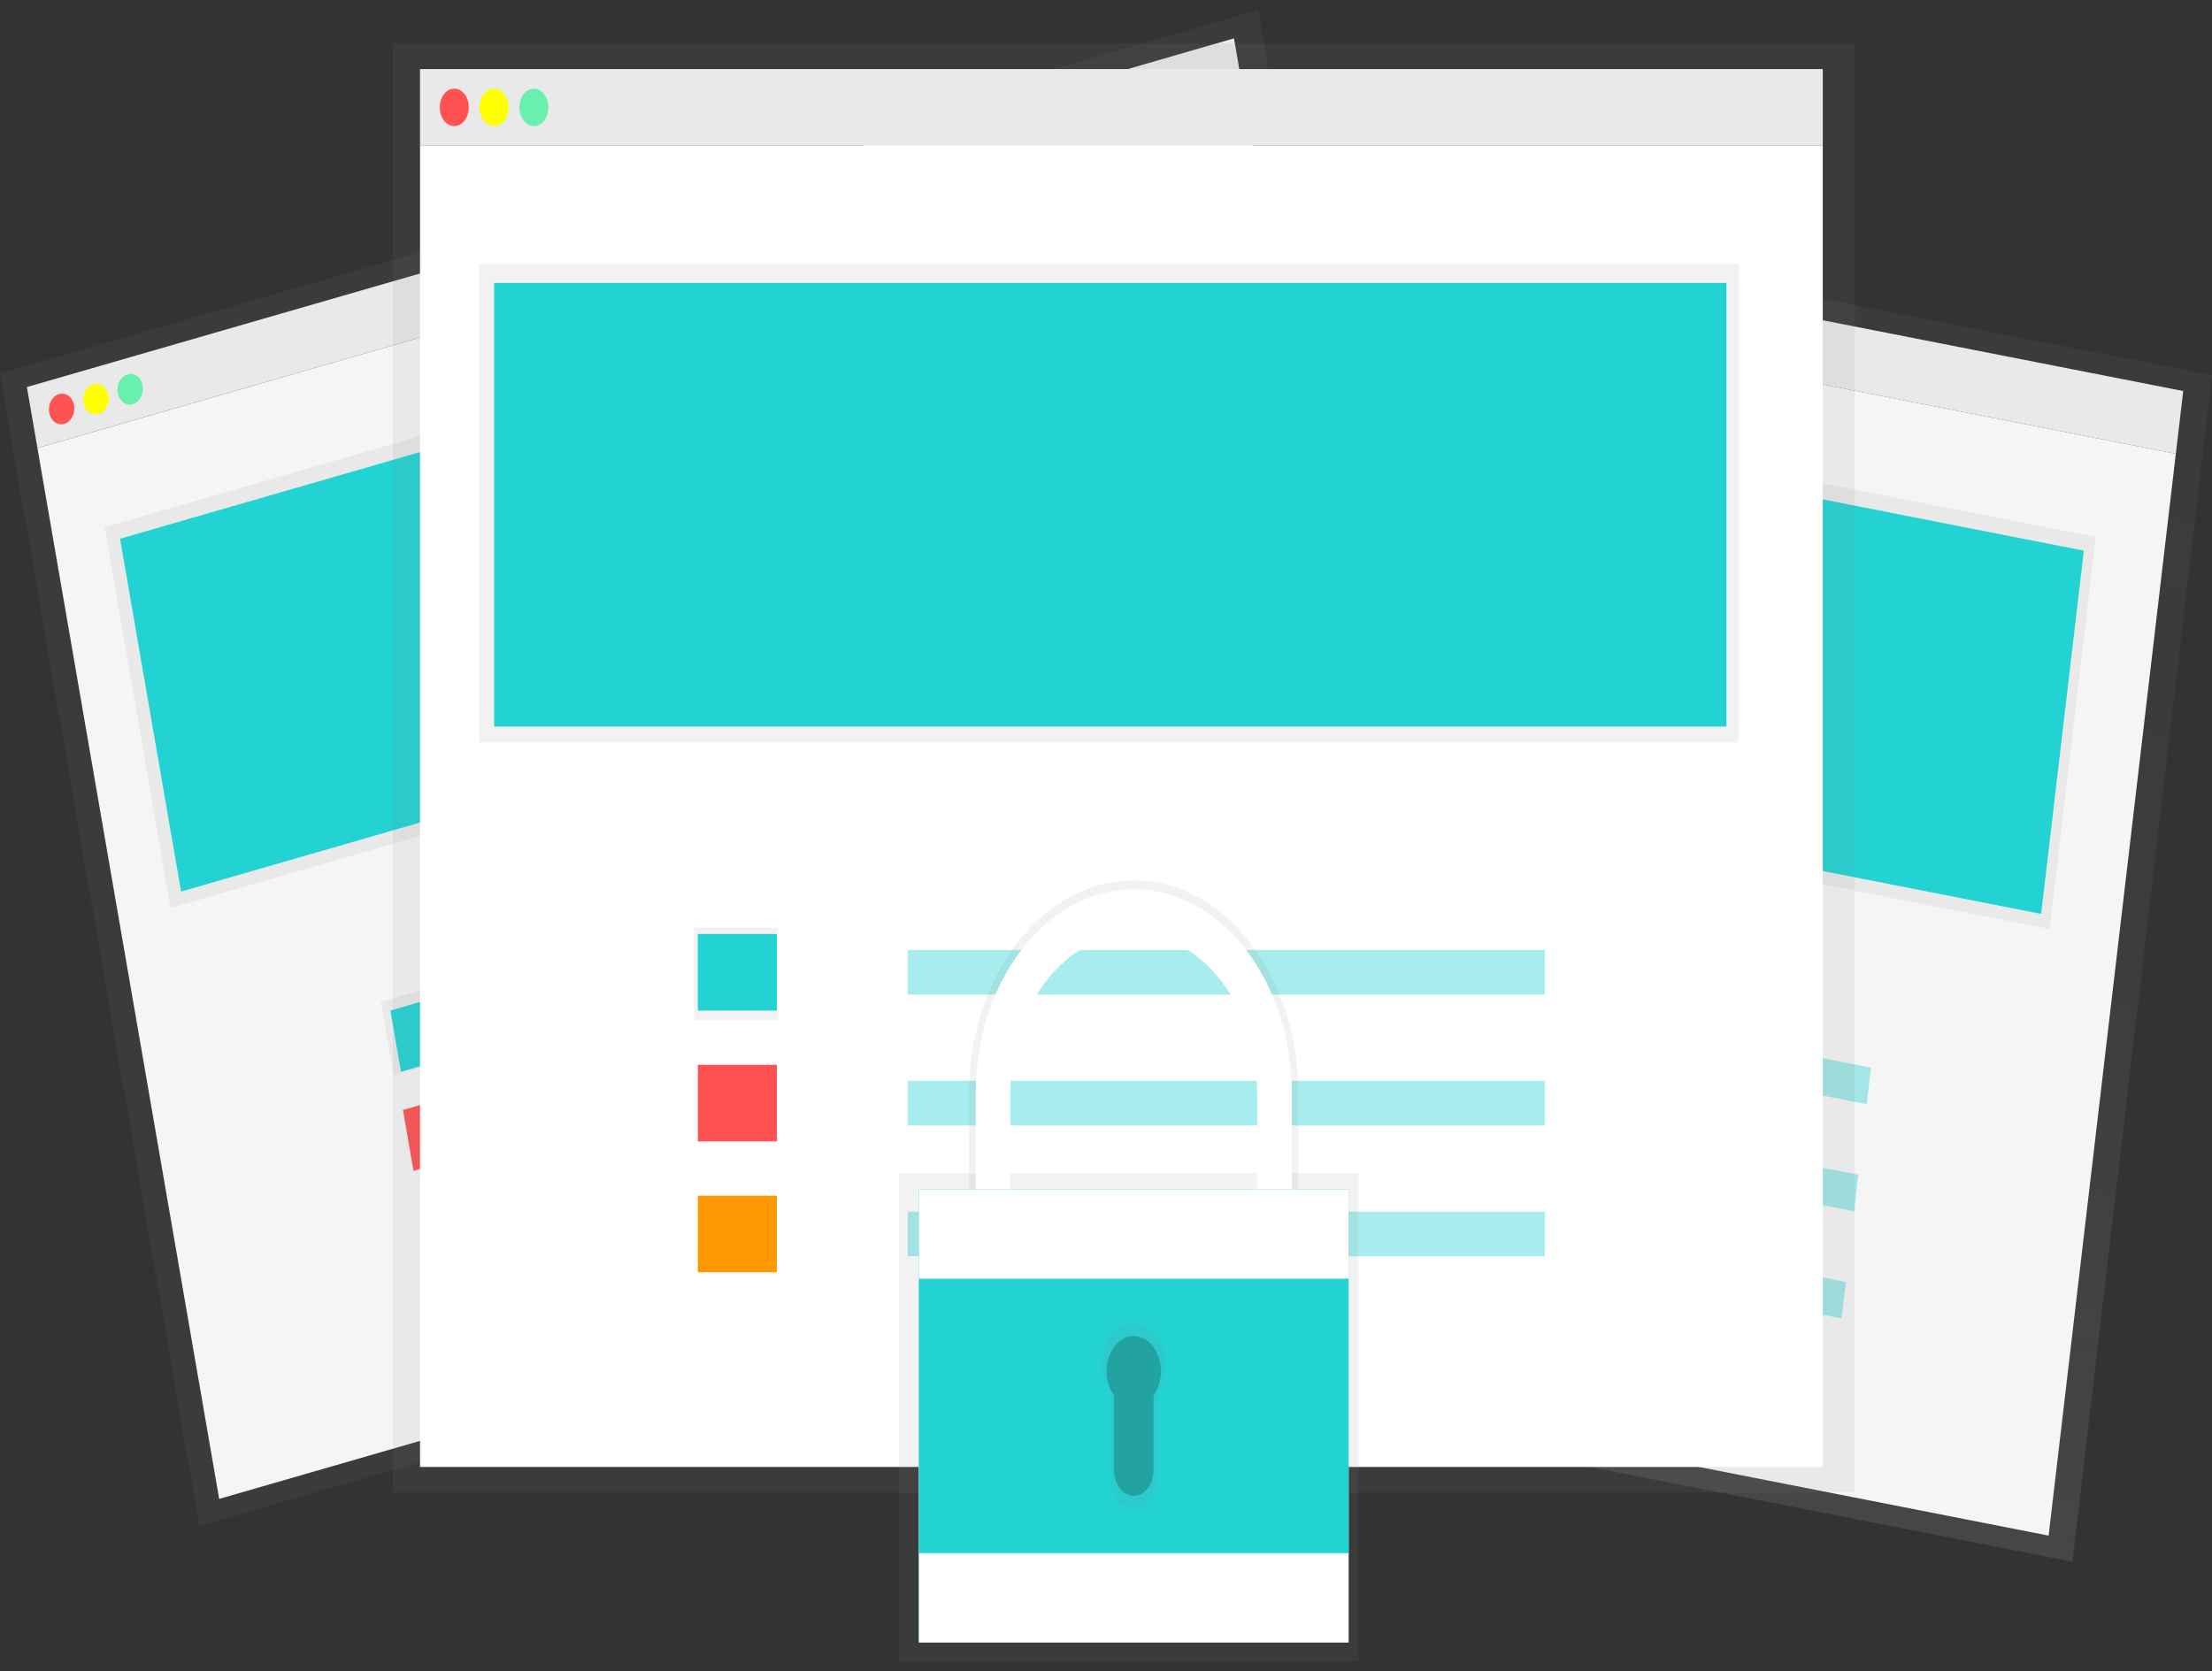 <svg width="176" height="133" viewBox="0 0 176 133" fill="none" xmlns="http://www.w3.org/2000/svg">
<rect x="0" y="0" width="176" height="133" fill="#333333" stroke="none"/>
<g clip-path="url(#clip0)">
<path d="M82.324 13.171L81.737 18.164L173.123 36.113L173.71 31.121L82.324 13.171Z" fill="#F5F5F5"/>
<path d="M80.748 11.161L69.649 105.58L164.897 124.288L175.996 29.869L80.748 11.161Z" fill="url(#paint0_linear)"/>
<path d="M81.735 18.163L71.614 104.262L163 122.211L173.121 36.112L81.735 18.163Z" fill="#F5F5F5"/>
<path d="M85.206 16.291C85.285 15.617 84.927 14.988 84.405 14.885C83.884 14.783 83.397 15.246 83.317 15.92C83.238 16.594 83.597 17.224 84.118 17.326C84.64 17.428 85.127 16.965 85.206 16.291Z" fill="#FF5252"/>
<path d="M87.802 16.799C87.881 16.125 87.522 15.496 87.001 15.393C86.48 15.291 85.993 15.755 85.913 16.428C85.834 17.102 86.193 17.732 86.714 17.834C87.236 17.937 87.722 17.473 87.802 16.799Z" fill="#FFFF00"/>
<path d="M90.398 17.31C90.477 16.636 90.119 16.007 89.597 15.905C89.076 15.802 88.589 16.265 88.51 16.939C88.43 17.613 88.789 18.243 89.31 18.345C89.832 18.448 90.319 17.984 90.398 17.31Z" fill="#69F0AE"/>
<path d="M84.693 26.617L81.026 57.813L163.081 73.93L166.748 42.734L84.693 26.617Z" fill="url(#paint1_linear)"/>
<path d="M165.802 43.824L85.517 28.055L82.118 56.963L162.404 72.732L165.802 43.824Z" fill="#23D3D3"/>
<path d="M93.606 72.622L92.897 78.653L98.368 79.728L99.077 73.696L93.606 72.622Z" fill="url(#paint2_linear)"/>
<path d="M98.952 74.097L93.804 73.086L93.217 78.078L98.365 79.089L98.952 74.097Z" fill="#23D3D3"/>
<path d="M97.947 82.624L92.799 81.613L92.212 86.605L97.36 87.616L97.947 82.624Z" fill="#FF5252"/>
<path d="M96.946 91.151L91.798 90.14L91.211 95.132L96.359 96.144L96.946 91.151Z" fill="#FF9800"/>
<path opacity="0.4" d="M148.866 84.965L107.356 76.812L107.014 79.722L148.524 87.875L148.866 84.965Z" fill="#23D3D3"/>
<path opacity="0.4" d="M147.862 93.492L106.353 85.339L106.011 88.249L147.52 96.402L147.862 93.492Z" fill="#23D3D3"/>
<path opacity="0.4" d="M146.861 102.019L105.352 93.866L105.01 96.777L146.519 104.93L146.861 102.019Z" fill="#23D3D3"/>
<path d="M98.183 3.053L2.139 30.803L2.978 35.652L99.022 7.902L98.183 3.053Z" fill="#F5F5F5"/>
<path d="M100.101 0.802L-0.001 29.724L15.859 121.44L115.961 92.517L100.101 0.802Z" fill="url(#paint3_linear)"/>
<path d="M99.021 7.904L2.977 35.655L17.439 119.289L113.484 91.539L99.021 7.904Z" fill="#F5F5F5"/>
<path d="M5.108 33.734C5.655 33.576 6.007 32.918 5.894 32.263C5.781 31.609 5.246 31.207 4.698 31.365C4.15 31.523 3.798 32.182 3.911 32.836C4.025 33.49 4.56 33.893 5.108 33.734Z" fill="#FF5252"/>
<path d="M7.837 32.948C8.385 32.79 8.737 32.131 8.624 31.477C8.511 30.823 7.975 30.42 7.427 30.579C6.88 30.737 6.528 31.395 6.641 32.05C6.754 32.704 7.29 33.106 7.837 32.948Z" fill="#FFFF00"/>
<path d="M10.564 32.16C11.112 32.002 11.464 31.343 11.351 30.689C11.238 30.034 10.702 29.632 10.155 29.79C9.607 29.949 9.255 30.607 9.368 31.262C9.481 31.916 10.017 32.318 10.564 32.16Z" fill="#69F0AE"/>
<path d="M94.564 17.04L8.327 41.956L13.567 72.26L99.805 47.343L94.564 17.04Z" fill="url(#paint4_linear)"/>
<path d="M93.93 18.495L9.552 42.874L14.408 70.954L98.785 46.575L93.93 18.495Z" fill="#23D3D3"/>
<path d="M36.056 78.062L30.307 79.724L31.32 85.581L37.069 83.92L36.056 78.062Z" fill="url(#paint5_linear)"/>
<path d="M36.494 78.848L31.06 80.425L31.905 85.294L37.339 83.717L36.494 78.848Z" fill="#23D3D3"/>
<path d="M37.474 86.773L32.063 88.337L32.901 93.185L38.313 91.622L37.474 86.773Z" fill="#FF5252"/>
<path d="M39.395 95.475L33.961 97.051L34.807 101.92L40.241 100.343L39.395 95.475Z" fill="#FF9800"/>
<path opacity="0.4" d="M88.802 64.306L45.176 76.91L45.666 79.739L89.29 67.134L88.802 64.306Z" fill="#23D3D3"/>
<path opacity="0.4" d="M90.234 72.59L46.609 85.194L47.098 88.023L90.723 75.418L90.234 72.59Z" fill="#23D3D3"/>
<path opacity="0.4" d="M91.666 80.871L48.041 93.476L48.53 96.304L92.155 83.699L91.666 80.871Z" fill="#23D3D3"/>
<path d="M145.03 5.497H33.419V11.593H145.03V5.497Z" fill="#F5F5F5"/>
<path d="M147.584 3.465H31.257V118.779H147.584V3.465Z" fill="url(#paint6_linear)"/>
<path d="M145.03 11.593H33.419V116.747H145.03V11.593Z" fill="white"/>
<path d="M36.144 10.036C36.781 10.036 37.298 9.368 37.298 8.545C37.298 7.721 36.781 7.054 36.144 7.054C35.507 7.054 34.991 7.721 34.991 8.545C34.991 9.368 35.507 10.036 36.144 10.036Z" fill="#FF5252"/>
<path d="M39.313 10.036C39.95 10.036 40.467 9.368 40.467 8.545C40.467 7.721 39.95 7.054 39.313 7.054C38.676 7.054 38.16 7.721 38.16 8.545C38.16 9.368 38.676 10.036 39.313 10.036Z" fill="#FFFF00"/>
<path d="M42.483 10.036C43.12 10.036 43.636 9.368 43.636 8.545C43.636 7.721 43.12 7.054 42.483 7.054C41.846 7.054 41.33 7.721 41.33 8.545C41.33 9.368 41.846 10.036 42.483 10.036Z" fill="#69F0AE"/>
<path d="M138.349 20.991H38.134V59.09H138.349V20.991Z" fill="url(#paint7_linear)"/>
<path d="M137.366 22.515H39.313V57.82H137.366V22.515Z" fill="#23D3D3"/>
<path d="M61.911 73.822H55.23V81.188H61.911V73.822Z" fill="url(#paint8_linear)"/>
<path d="M61.813 74.33H55.525V80.426H61.813V74.33Z" fill="#23D3D3"/>
<path d="M61.813 84.744H55.525V90.84H61.813V84.744Z" fill="#FF5252"/>
<path d="M61.813 95.158H55.525V101.254H61.813V95.158Z" fill="#FF9800"/>
<path opacity="0.4" d="M122.924 75.6H72.227V79.156H122.924V75.6Z" fill="#23D3D3"/>
<path opacity="0.4" d="M122.924 86.014H72.227V89.57H122.924V86.014Z" fill="#23D3D3"/>
<path opacity="0.4" d="M122.924 96.427H72.227V99.983H122.924V96.427Z" fill="#23D3D3"/>
<path d="M108.088 93.379H71.539V132.241H108.088V93.379Z" fill="url(#paint9_linear)"/>
<path d="M79.973 87.2C79.973 83.691 81.051 80.326 82.971 77.845C84.89 75.364 87.493 73.971 90.208 73.971C92.922 73.971 95.525 75.364 97.445 77.845C99.364 80.326 100.442 83.691 100.442 87.2V95.666H103.307V87.2C103.329 84.959 103.005 82.735 102.357 80.656C101.708 78.578 100.746 76.686 99.528 75.092C98.309 73.498 96.858 72.231 95.258 71.368C93.658 70.504 91.942 70.059 90.208 70.059C88.474 70.059 86.757 70.504 85.157 71.368C83.558 72.231 82.106 73.498 80.888 75.092C79.669 76.686 78.708 78.578 78.059 80.656C77.41 82.735 77.087 84.959 77.108 87.2V95.666H79.973V87.2Z" fill="url(#paint10_linear)"/>
<path d="M80.382 87.03C80.382 83.662 81.417 80.431 83.259 78.05C85.102 75.668 87.601 74.33 90.207 74.33C92.812 74.33 95.311 75.668 97.154 78.05C98.996 80.431 100.031 83.662 100.031 87.03V95.157H102.782V87.03C102.782 82.718 101.458 78.584 99.099 75.535C96.741 72.487 93.542 70.774 90.207 70.774C86.871 70.774 83.672 72.487 81.314 75.535C78.956 78.584 77.631 82.718 77.631 87.03V95.157H80.382V87.03Z" fill="white"/>
<path d="M107.302 94.65H73.111V130.717H107.302V94.65Z" fill="#23D3D3"/>
<path d="M107.302 94.65H73.111V130.717H107.302V94.65Z" fill="white"/>
<path d="M107.302 101.761H73.111V123.605H107.302V101.761Z" fill="#23D3D3"/>
<path d="M92.716 108.558C92.718 108.028 92.619 107.505 92.428 107.036C92.237 106.566 91.96 106.165 91.621 105.866C91.283 105.567 90.892 105.38 90.484 105.322C90.077 105.264 89.664 105.335 89.283 105.531C88.901 105.727 88.563 106.041 88.298 106.445C88.032 106.849 87.847 107.331 87.759 107.849C87.671 108.367 87.683 108.905 87.794 109.416C87.904 109.926 88.11 110.394 88.393 110.778V117.692C88.393 118.317 88.585 118.917 88.927 119.359C89.269 119.801 89.733 120.049 90.216 120.049C90.7 120.049 91.164 119.801 91.506 119.359C91.848 118.917 92.04 118.317 92.04 117.692V110.778C92.476 110.177 92.718 109.383 92.716 108.558Z" fill="url(#paint11_linear)"/>
<path opacity="0.2" d="M92.368 109.127C92.369 108.671 92.283 108.222 92.118 107.818C91.954 107.415 91.715 107.069 91.423 106.813C91.131 106.556 90.795 106.395 90.445 106.345C90.094 106.295 89.739 106.357 89.41 106.525C89.082 106.693 88.791 106.962 88.562 107.31C88.333 107.657 88.173 108.071 88.097 108.517C88.02 108.962 88.029 109.425 88.123 109.865C88.217 110.305 88.393 110.708 88.635 111.04V117.001C88.635 117.54 88.8 118.057 89.095 118.438C89.39 118.819 89.79 119.033 90.207 119.033C90.624 119.033 91.024 118.819 91.319 118.438C91.613 118.057 91.779 117.54 91.779 117.001V111.04C92.157 110.523 92.367 109.839 92.368 109.127Z" fill="black"/>
</g>
<defs>
<linearGradient id="paint0_linear" x1="117.274" y1="114.934" x2="135.542" y2="21.923" gradientUnits="userSpaceOnUse">
<stop stop-color="#808080" stop-opacity="0.25"/>
<stop offset="0.54" stop-color="#808080" stop-opacity="0.12"/>
<stop offset="1" stop-color="#808080" stop-opacity="0.1"/>
</linearGradient>
<linearGradient id="paint1_linear" x1="13523.4" y1="51040.9" x2="16072.8" y2="38060.9" gradientUnits="userSpaceOnUse">
<stop stop-color="#808080" stop-opacity="0.25"/>
<stop offset="0.54" stop-color="#808080" stop-opacity="0.12"/>
<stop offset="1" stop-color="#808080" stop-opacity="0.1"/>
</linearGradient>
<linearGradient id="paint2_linear" x1="2744" y1="4336.9" x2="2776.87" y2="4169.58" gradientUnits="userSpaceOnUse">
<stop stop-color="#808080" stop-opacity="0.25"/>
<stop offset="0.54" stop-color="#808080" stop-opacity="0.12"/>
<stop offset="1" stop-color="#808080" stop-opacity="0.1"/>
</linearGradient>
<linearGradient id="paint3_linear" x1="53012.2" y1="42997.2" x2="43510.7" y2="10112.4" gradientUnits="userSpaceOnUse">
<stop stop-color="#808080" stop-opacity="0.25"/>
<stop offset="0.54" stop-color="#808080" stop-opacity="0.12"/>
<stop offset="1" stop-color="#808080" stop-opacity="0.1"/>
</linearGradient>
<linearGradient id="paint4_linear" x1="39117.2" y1="1908.21" x2="38079.9" y2="-1681.75" gradientUnits="userSpaceOnUse">
<stop stop-color="#808080" stop-opacity="0.25"/>
<stop offset="0.54" stop-color="#808080" stop-opacity="0.12"/>
<stop offset="1" stop-color="#808080" stop-opacity="0.1"/>
</linearGradient>
<linearGradient id="paint5_linear" x1="2225.48" y1="2435.58" x2="2186.72" y2="2301.46" gradientUnits="userSpaceOnUse">
<stop stop-color="#808080" stop-opacity="0.25"/>
<stop offset="0.54" stop-color="#808080" stop-opacity="0.12"/>
<stop offset="1" stop-color="#808080" stop-opacity="0.1"/>
</linearGradient>
<linearGradient id="paint6_linear" x1="52968.3" y1="53564.6" x2="52968.3" y2="1211.96" gradientUnits="userSpaceOnUse">
<stop stop-color="#808080" stop-opacity="0.25"/>
<stop offset="0.54" stop-color="#808080" stop-opacity="0.12"/>
<stop offset="1" stop-color="#808080" stop-opacity="0.1"/>
</linearGradient>
<linearGradient id="paint7_linear" x1="45041.4" y1="8764.04" x2="45041.4" y2="3049.13" gradientUnits="userSpaceOnUse">
<stop stop-color="#808080" stop-opacity="0.25"/>
<stop offset="0.54" stop-color="#808080" stop-opacity="0.12"/>
<stop offset="1" stop-color="#808080" stop-opacity="0.1"/>
</linearGradient>
<linearGradient id="paint8_linear" x1="2046.62" y1="2404.98" x2="2046.62" y2="2191.37" gradientUnits="userSpaceOnUse">
<stop stop-color="#808080" stop-opacity="0.25"/>
<stop offset="0.54" stop-color="#808080" stop-opacity="0.12"/>
<stop offset="1" stop-color="#808080" stop-opacity="0.1"/>
</linearGradient>
<linearGradient id="paint9_linear" x1="16776.9" y1="20203.4" x2="16776.9" y2="14257.6" gradientUnits="userSpaceOnUse">
<stop stop-color="#808080" stop-opacity="0.25"/>
<stop offset="0.54" stop-color="#808080" stop-opacity="0.12"/>
<stop offset="1" stop-color="#808080" stop-opacity="0.1"/>
</linearGradient>
<linearGradient id="paint10_linear" x1="16092" y1="14531.3" x2="16092" y2="11970.6" gradientUnits="userSpaceOnUse">
<stop stop-color="#808080" stop-opacity="0.25"/>
<stop offset="0.54" stop-color="#808080" stop-opacity="0.12"/>
<stop offset="1" stop-color="#808080" stop-opacity="0.1"/>
</linearGradient>
<linearGradient id="paint11_linear" x1="3152.8" y1="9849.22" x2="3152.8" y2="8993.89" gradientUnits="userSpaceOnUse">
<stop stop-color="#808080" stop-opacity="0.25"/>
<stop offset="0.54" stop-color="#808080" stop-opacity="0.12"/>
<stop offset="1" stop-color="#808080" stop-opacity="0.1"/>
</linearGradient>
<clipPath id="clip0">
<rect width="176" height="131.438" fill="white" transform="translate(0 0.803)"/>
</clipPath>
</defs>
</svg>
